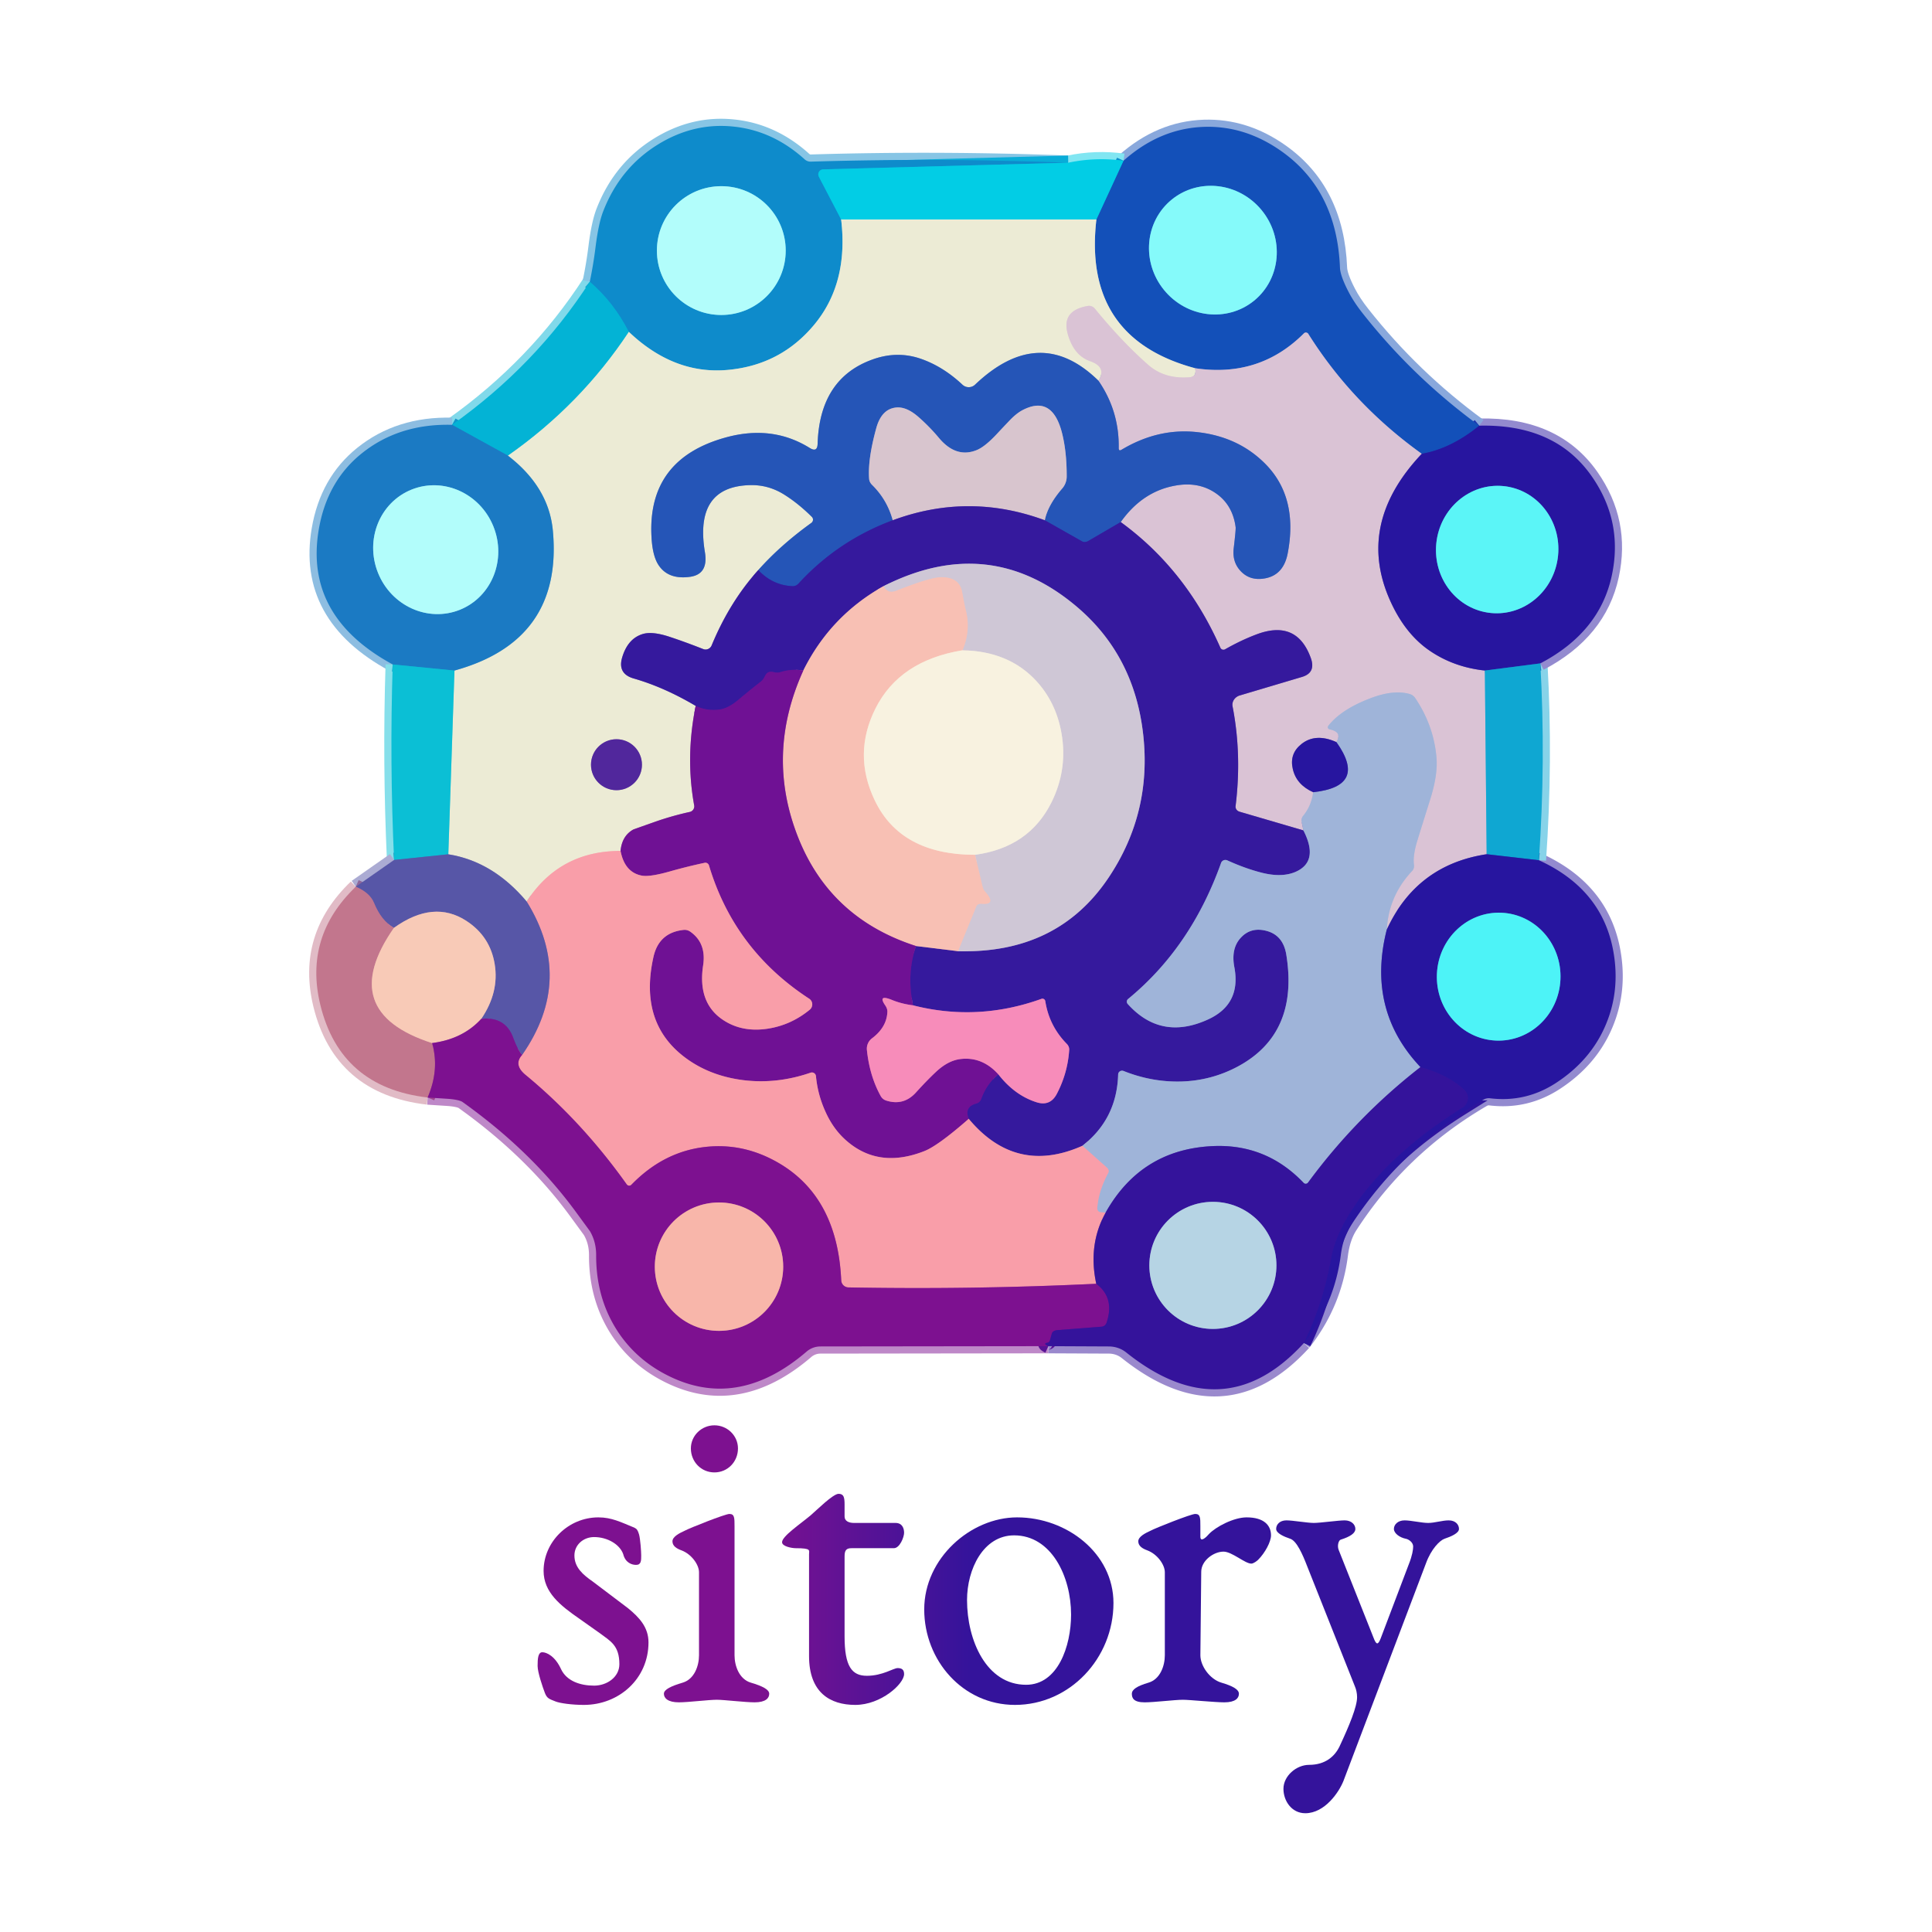 <?xml version="1.0" encoding="UTF-8" standalone="no"?>
<svg
   version="1.1"
   viewBox="0 0 270 270"
   id="svg3004"
   sodipodi:docname="sitory.svg"
   inkscape:version="1.2.2 (732a01da63, 2022-12-09, custom)"
   xmlns:inkscape="http://www.inkscape.org/namespaces/inkscape"
   xmlns:sodipodi="http://sodipodi.sourceforge.net/DTD/sodipodi-0.dtd"
   xmlns:xlink="http://www.w3.org/1999/xlink"
   xmlns="http://www.w3.org/2000/svg"
   xmlns:svg="http://www.w3.org/2000/svg">
  <defs
     id="defs3008">
    <linearGradient
       inkscape:collect="always"
       id="linearGradient5533">
      <stop
         style="stop-color:#7d1190;stop-opacity:1;"
         offset="0.25"
         id="stop5539" />
      <stop
         style="stop-color:#34139b;stop-opacity:1;"
         offset="0.5"
         id="stop5537" />
    </linearGradient>
    <linearGradient
       inkscape:collect="always"
       xlink:href="#linearGradient5533"
       id="linearGradient5535"
       x1="76.452"
       y1="244.308"
       x2="195.106"
       y2="244.308"
       gradientUnits="userSpaceOnUse"
       spreadMethod="pad"
       gradientTransform="translate(-0.263,19.512)" />
    <linearGradient
       inkscape:collect="always"
       xlink:href="#linearGradient5533"
       id="linearGradient366"
       gradientUnits="userSpaceOnUse"
       gradientTransform="translate(1.997,25.957)"
       x1="76.452"
       y1="244.308"
       x2="195.106"
       y2="244.308"
       spreadMethod="pad" />
    <linearGradient
       inkscape:collect="always"
       xlink:href="#linearGradient5533"
       id="linearGradient368"
       gradientUnits="userSpaceOnUse"
       gradientTransform="translate(1.997,25.957)"
       x1="76.452"
       y1="244.308"
       x2="195.106"
       y2="244.308"
       spreadMethod="pad" />
    <linearGradient
       inkscape:collect="always"
       xlink:href="#linearGradient5533"
       id="linearGradient370"
       gradientUnits="userSpaceOnUse"
       gradientTransform="translate(1.997,25.957)"
       x1="76.452"
       y1="244.308"
       x2="195.106"
       y2="244.308"
       spreadMethod="pad" />
    <linearGradient
       inkscape:collect="always"
       xlink:href="#linearGradient5533"
       id="linearGradient372"
       gradientUnits="userSpaceOnUse"
       gradientTransform="translate(1.997,25.957)"
       x1="76.452"
       y1="244.308"
       x2="195.106"
       y2="244.308"
       spreadMethod="pad" />
    <linearGradient
       inkscape:collect="always"
       xlink:href="#linearGradient5533"
       id="linearGradient374"
       gradientUnits="userSpaceOnUse"
       gradientTransform="translate(1.997,25.957)"
       x1="76.452"
       y1="244.308"
       x2="195.106"
       y2="244.308"
       spreadMethod="pad" />
    <linearGradient
       inkscape:collect="always"
       xlink:href="#linearGradient5533"
       id="linearGradient376"
       gradientUnits="userSpaceOnUse"
       gradientTransform="translate(1.997,25.957)"
       x1="76.452"
       y1="244.308"
       x2="195.106"
       y2="244.308"
       spreadMethod="pad" />
    <linearGradient
       inkscape:collect="always"
       xlink:href="#linearGradient5533"
       id="linearGradient707"
       gradientUnits="userSpaceOnUse"
       gradientTransform="translate(1.997,25.957)"
       x1="76.452"
       y1="244.308"
       x2="195.106"
       y2="244.308"
       spreadMethod="pad" />
    <linearGradient
       inkscape:collect="always"
       xlink:href="#linearGradient5533"
       id="linearGradient709"
       gradientUnits="userSpaceOnUse"
       gradientTransform="translate(1.997,25.957)"
       x1="76.452"
       y1="244.308"
       x2="195.106"
       y2="244.308"
       spreadMethod="pad" />
  </defs>
  <sodipodi:namedview
     id="namedview3006"
     pagecolor="#ffffff"
     bordercolor="#666666"
     borderopacity="1.0"
     inkscape:showpageshadow="2"
     inkscape:pageopacity="0.0"
     inkscape:pagecheckerboard="0"
     inkscape:deskcolor="#d1d1d1"
     showgrid="false"
     inkscape:zoom="2.4722548"
     inkscape:cx="119.52651"
     inkscape:cy="138.5375"
     inkscape:window-width="1904"
     inkscape:window-height="1040"
     inkscape:window-x="8"
     inkscape:window-y="32"
     inkscape:window-maximized="0"
     inkscape:current-layer="text3907" />
  <g
     id="g6631"
     transform="translate(0.263,-19.512)">
    <g
       aria-label="sitory"
       id="text3907"
       style="font-size:59.835px;line-height:1.25;font-family:'EB Garamond';-inkscape-font-specification:'EB Garamond, Normal';fill:url(#linearGradient5535);stroke-width:1.496">
      <g
         id="g705"
         style="fill:url(#linearGradient709)"
         transform="translate(-2.26,-6.444)">
        <g
           id="g4167"
           transform="translate(2.26,-2.625)"
           style="fill:url(#linearGradient707)">
          <path
             stroke="#81d9ea"
             vector-effect="non-scaling-stroke"
             d="M 82.16,67.96 Q 74.6,79.66 62.91,87.95"
             id="path2756"
             style="fill:none;stroke-width:2;stroke-linecap:butt" />
          <path
             stroke="#8dbde1"
             vector-effect="non-scaling-stroke"
             d="m 62.91,87.95 q -7.42,-0.19 -12.64,4.01 -4.83,3.89 -5.98,10.6 -2.08,12.14 10.33,18.88"
             id="path2758"
             style="fill:none;stroke-width:2;stroke-linecap:butt" />
          <path
             stroke="#85dfea"
             vector-effect="non-scaling-stroke"
             d="m 54.62,121.44 q -0.44,13.61 0.19,27.32"
             id="path2760"
             style="fill:none;stroke-width:2;stroke-linecap:butt" />
          <path
             stroke="#ababd3"
             vector-effect="non-scaling-stroke"
             d="m 54.81,148.76 -5.35,3.74"
             id="path2762"
             style="fill:none;stroke-width:2;stroke-linecap:butt" />
          <path
             stroke="#e1bbc6"
             vector-effect="non-scaling-stroke"
             d="m 49.46,152.5 q -7.27,6.97 -4.96,16.5 2.8,11.54 15,12.96"
             id="path2764"
             style="fill:none;stroke-width:2;stroke-linecap:butt" />
          <path
             stroke="#be88c8"
             vector-effect="non-scaling-stroke"
             d="m 59.5,181.96 2.78,0.18 a 3.12,0.65 0.3 0 1 2.1,0.45 q 9.62,6.86 15.83,15.35 1.97,2.69 1.98,2.71 0.87,1.5 0.86,3.35 -0.02,5.88 2.88,10.44 2.82,4.43 7.86,6.72 9.41,4.26 18.68,-3.7 a 2.95,2.96 24.8 0 1 1.92,-0.71 l 31.86,-0.04"
             id="path2766"
             style="fill:none;stroke-width:2;stroke-linecap:butt" />
          <path
             stroke="#9a89cd"
             vector-effect="non-scaling-stroke"
             d="m 146.25,216.71 8.44,0.04 a 3.79,4 65.5 0 1 2.44,0.84 q 13.65,10.91 24.82,-1.31"
             id="path2768"
             style="fill:none;stroke-width:2;stroke-linecap:butt" />
          <path
             stroke="#938acf"
             vector-effect="non-scaling-stroke"
             d="m 181.95,216.28 q 4.3,-5.48 5.17,-12.34 0.31,-2.38 1.31,-3.94 7.14,-11.06 18.63,-17.75 a 1.56,1.5 33 0 1 0.93,-0.18 q 4.98,0.6 9.19,-2.14 4.89,-3.18 6.98,-8.17 2.01,-4.78 1.05,-10.19 -1.54,-8.72 -10.41,-12.77"
             id="path2770"
             style="fill:none;stroke-width:2;stroke-linecap:butt" />
          <path
             stroke="#87d3e9"
             vector-effect="non-scaling-stroke"
             d="m 214.8,148.8 q 0.97,-13.86 0.2,-27.51"
             id="path2772"
             style="fill:none;stroke-width:2;stroke-linecap:butt" />
          <path
             stroke="#938acf"
             vector-effect="non-scaling-stroke"
             d="m 215,121.29 q 8.27,-4.33 9.98,-12.23 1.64,-7.58 -2.82,-13.95 -5.1,-7.29 -15.69,-7.04"
             id="path2774"
             style="fill:none;stroke-width:2;stroke-linecap:butt" />
          <path
             stroke="#89a8dc"
             vector-effect="non-scaling-stroke"
             d="m 206.47,88.07 q -9.28,-6.78 -16.32,-15.73 -1.2,-1.52 -1.95,-2.97 -1.16,-2.24 -1.2,-3.37 -0.43,-10.78 -8.13,-16.25 -5.11,-3.63 -10.88,-3.44 -6.16,0.21 -11.24,4.73"
             id="path2776"
             style="fill:none;stroke-width:2;stroke-linecap:butt" />
          <path
             stroke="#81e6f2"
             vector-effect="non-scaling-stroke"
             d="m 156.75,51.04 q -3.88,-0.53 -7.73,0.28"
             id="path2778"
             style="fill:none;stroke-width:2;stroke-linecap:butt" />
          <path
             stroke="#87c5e5"
             vector-effect="non-scaling-stroke"
             d="m 149.02,51.32 q -18,-0.69 -35.96,-0.15 a 1.23,1.21 64.4 0 1 -0.86,-0.31 q -4.45,-4.03 -9.98,-4.59 -5.51,-0.57 -10.48,2.47 -5.33,3.26 -7.7,9.36 -0.65,1.67 -1.06,4.9 -0.31,2.51 -0.82,4.96"
             id="path2780"
             style="fill:none;stroke-width:2;stroke-linecap:butt" />
          <path
             stroke="#08acd8"
             vector-effect="non-scaling-stroke"
             d="m 149.02,51.32 -34.25,0.93 a 0.71,0.7 75.1 0 0 -0.59,1.04 l 3.11,5.96"
             id="path2782"
             style="fill:none;stroke-width:2;stroke-linecap:butt" />
          <path
             stroke="#7dbbd0"
             vector-effect="non-scaling-stroke"
             d="m 117.29,59.25 q 1.06,8.94 -3.8,14.75 -4.66,5.58 -11.97,6.27 -7.56,0.72 -13.91,-5.32"
             id="path2784"
             style="fill:none;stroke-width:2;stroke-linecap:butt" />
          <path
             stroke="#099fd0"
             vector-effect="non-scaling-stroke"
             d="M 87.61,74.95 Q 85.48,70.8 82.16,67.96"
             id="path2786"
             style="fill:none;stroke-width:2;stroke-linecap:butt" />
          <path
             stroke="#77dcdd"
             vector-effect="non-scaling-stroke"
             d="M 152.96,59.25 H 117.29"
             id="path2788"
             style="fill:none;stroke-width:2;stroke-linecap:butt" />
          <path
             stroke="#0f97cc"
             vector-effect="non-scaling-stroke"
             d="m 70.71,92.25 -7.8,-4.3"
             id="path2790"
             style="fill:none;stroke-width:2;stroke-linecap:butt" />
          <path
             stroke="#e3d7d5"
             vector-effect="non-scaling-stroke"
             d="m 166.75,80.04 q 0.12,0.43 0,0.79 a 0.93,0.64 2.9 0 1 -0.76,0.47 q -3.5,0.29 -5.8,-1.74 -3.66,-3.22 -7.45,-7.85 a 1.04,1.03 65 0 0 -0.99,-0.37 q -3.68,0.64 -2.81,3.85 0.82,3.04 3.13,3.86 2.39,0.84 1.18,2.74"
             id="path2792"
             style="fill:none;stroke-width:2;stroke-linecap:butt" />
          <path
             stroke="#89a0c6"
             vector-effect="non-scaling-stroke"
             d="M 153.25,81.79 Q 145.04,73.74 136,82.34 a 1.28,1.28 0 0 1 -1.75,0.01 q -2.76,-2.59 -5.92,-3.66 -3.25,-1.09 -6.63,0.12 -7.41,2.64 -7.7,11.8 -0.04,1.23 -1.09,0.58 -5.19,-3.23 -11.61,-1.51 -11.15,3 -10.51,14.01 0.15,2.69 1.04,3.95 1.37,1.97 4.36,1.55 2.57,-0.37 2.06,-3.44 -1.51,-9.14 6.25,-9.37 2.54,-0.08 4.73,1.26 2,1.23 3.96,3.17 a 0.55,0.56 49.3 0 1 -0.07,0.85 q -4.33,3.12 -7.41,6.59"
             id="path2794"
             style="fill:none;stroke-width:2;stroke-linecap:butt" />
          <path
             stroke="#9182b9"
             vector-effect="non-scaling-stroke"
             d="m 105.71,108.25 q -4,4.43 -6.52,10.53 a 0.91,0.92 21.7 0 1 -1.18,0.51 q -2.43,-0.96 -4.63,-1.69 -2.47,-0.83 -3.83,-0.41 -2.08,0.64 -2.86,3.26 -0.68,2.29 1.61,2.95 4.25,1.22 8.66,3.83"
             id="path2796"
             style="fill:none;stroke-width:2;stroke-linecap:butt" />
          <path
             stroke="#ae7eb5"
             vector-effect="non-scaling-stroke"
             d="m 96.96,127.23 q -1.44,7.12 -0.21,13.9 a 0.8,0.8 0 0 1 -0.61,0.92 q -2.51,0.55 -4.89,1.39 -2.95,1.04 -3.01,1.07 -1.58,0.88 -1.78,2.99"
             id="path2798"
             style="fill:none;stroke-width:2;stroke-linecap:butt" />
          <path
             stroke="#f3c5bf"
             vector-effect="non-scaling-stroke"
             d="m 86.46,147.5 q -8.52,-0.01 -13.12,7.07"
             id="path2800"
             style="fill:none;stroke-width:2;stroke-linecap:butt" />
          <path
             stroke="#a2a1be"
             vector-effect="non-scaling-stroke"
             d="m 73.34,154.57 q -4.71,-5.61 -10.95,-6.6"
             id="path2802"
             style="fill:none;stroke-width:2;stroke-linecap:butt" />
          <path
             stroke="#7cd5d5"
             vector-effect="non-scaling-stroke"
             d="m 62.39,147.97 0.86,-25.68"
             id="path2804"
             style="fill:none;stroke-width:2;stroke-linecap:butt" />
          <path
             stroke="#84b3cc"
             vector-effect="non-scaling-stroke"
             d="M 63.25,122.29 Q 78.42,118.11 77,102.75 76.44,96.66 70.71,92.25"
             id="path2806"
             style="fill:none;stroke-width:2;stroke-linecap:butt" />
          <path
             stroke="#78cfd5"
             vector-effect="non-scaling-stroke"
             d="m 70.71,92.25 q 10.16,-7.11 16.9,-17.3"
             id="path2808"
             style="fill:none;stroke-width:2;stroke-linecap:butt" />
          <path
             stroke="#1d33ac"
             vector-effect="non-scaling-stroke"
             d="m 206.47,88.07 q -3.94,3.21 -8.04,3.93"
             id="path2810"
             style="fill:none;stroke-width:2;stroke-linecap:butt" />
          <path
             stroke="#778ac7"
             vector-effect="non-scaling-stroke"
             d="m 198.43,92 q -9.68,-6.94 -15.85,-16.75 a 0.4,0.39 51.6 0 0 -0.62,-0.08 q -6.21,6.22 -15.21,4.87"
             id="path2812"
             style="fill:none;stroke-width:2;stroke-linecap:butt" />
          <path
             stroke="#809ec7"
             vector-effect="non-scaling-stroke"
             d="M 166.75,80.04 Q 151.04,75.81 152.96,59.25"
             id="path2814"
             style="fill:none;stroke-width:2;stroke-linecap:butt" />
          <path
             stroke="#0b8fcf"
             vector-effect="non-scaling-stroke"
             d="m 152.96,59.25 3.79,-8.21"
             id="path2816"
             style="fill:none;stroke-width:2;stroke-linecap:butt" />
          <path
             stroke="#139dcc"
             vector-effect="non-scaling-stroke"
             d="m 63.25,122.29 -8.63,-0.85"
             id="path2818"
             style="fill:none;stroke-width:2;stroke-linecap:butt" />
          <path
             stroke="#6a349c"
             vector-effect="non-scaling-stroke"
             d="m 72.71,176 q -0.58,-0.58 -1.27,-2.44 -1.1,-2.93 -4.44,-2.6"
             id="path2820"
             style="fill:none;stroke-width:2;stroke-linecap:butt" />
          <path
             stroke="#a890af"
             vector-effect="non-scaling-stroke"
             d="m 67,170.96 q 2.52,-3.72 1.87,-7.64 -0.63,-3.86 -3.92,-6.02 -4.61,-3.03 -10.16,0.95"
             id="path2822"
             style="fill:none;stroke-width:2;stroke-linecap:butt" />
          <path
             stroke="#8d669a"
             vector-effect="non-scaling-stroke"
             d="m 54.79,158.25 q -1.76,-0.97 -2.79,-3.5 -0.58,-1.41 -2.54,-2.25"
             id="path2824"
             style="fill:none;stroke-width:2;stroke-linecap:butt" />
          <path
             stroke="#6a67bb"
             vector-effect="non-scaling-stroke"
             d="m 181.89,144.63 q 2.21,4.32 -1.06,5.78 -1.91,0.84 -4.7,0.15 -2.32,-0.58 -4.87,-1.74 a 0.65,0.64 21.7 0 0 -0.88,0.37 q -4.21,11.79 -12.99,19 a 0.48,0.48 0 0 0 -0.06,0.69 q 4.67,5.2 11.28,2.15 4.6,-2.13 3.63,-7.28 -0.5,-2.64 0.93,-4.15 1.39,-1.48 3.51,-0.94 2.38,0.6 2.82,3.34 1.78,11.05 -6.8,15.64 -3.64,1.94 -7.79,2.08 -4.15,0.13 -8.16,-1.47 a 0.55,0.54 11.6 0 0 -0.75,0.49 q -0.18,6.22 -5,9.97"
             id="path2826"
             style="fill:none;stroke-width:2;stroke-linecap:butt" />
          <path
             stroke="#975ca3"
             vector-effect="non-scaling-stroke"
             d="m 151,188.71 q -9.29,4.13 -15.88,-3.77"
             id="path2828"
             style="fill:none;stroke-width:2;stroke-linecap:butt" />
          <path
             stroke="#521599"
             vector-effect="non-scaling-stroke"
             d="m 135.12,184.94 q -0.67,-1.68 1.08,-2.15 a 0.97,0.95 2.3 0 0 0.65,-0.59 q 0.74,-2.09 2.4,-3.49"
             id="path2830"
             style="fill:none;stroke-width:2;stroke-linecap:butt" />
          <path
             stroke="#9653ac"
             vector-effect="non-scaling-stroke"
             d="m 139.25,178.71 q 2.28,2.94 5.34,3.91 1.91,0.61 2.84,-1.17 1.52,-2.9 1.73,-6.15 a 1.17,1.02 27 0 0 -0.34,-0.84 q -2.46,-2.51 -3,-5.96 a 0.41,0.4 75.8 0 0 -0.53,-0.33 q -8.92,3.21 -17.95,0.91"
             id="path2832"
             style="fill:none;stroke-width:2;stroke-linecap:butt" />
          <path
             stroke="#521599"
             vector-effect="non-scaling-stroke"
             d="m 127.34,169.08 q -0.93,-4.3 0.41,-8.29"
             id="path2834"
             style="fill:none;stroke-width:2;stroke-linecap:butt" />
          <path
             stroke="#976da9"
             vector-effect="non-scaling-stroke"
             d="m 127.75,160.79 5.87,0.72"
             id="path2836"
             style="fill:none;stroke-width:2;stroke-linecap:butt" />
          <path
             stroke="#8270ba"
             vector-effect="non-scaling-stroke"
             d="m 133.62,161.51 q 13.92,0.39 21.07,-10.32 6.03,-9.04 4.81,-19.94 -1.21,-10.91 -9.06,-17.69 -12.31,-10.61 -27.23,-3.06"
             id="path2838"
             style="fill:none;stroke-width:2;stroke-linecap:butt" />
          <path
             stroke="#976da9"
             vector-effect="non-scaling-stroke"
             d="m 123.21,110.5 q -7.42,4.16 -11.21,11.79"
             id="path2840"
             style="fill:none;stroke-width:2;stroke-linecap:butt" />
          <path
             stroke="#521599"
             vector-effect="non-scaling-stroke"
             d="m 112,122.29 q -1.67,-0.27 -3.22,0.23 a 1.83,1.22 34.2 0 1 -0.93,-0.01 q -0.84,-0.22 -1.19,0.52 -0.27,0.56 -0.55,0.77 -1.63,1.27 -3.22,2.61 -1.45,1.22 -2.74,1.35 -1.71,0.18 -3.19,-0.53"
             id="path2842"
             style="fill:none;stroke-width:2;stroke-linecap:butt" />
          <path
             stroke="#b34fa7"
             vector-effect="non-scaling-stroke"
             d="m 127.34,169.08 q -1.62,-0.21 -2.91,-0.74 -2.09,-0.86 -0.97,0.76 a 1.66,1.09 38.6 0 1 0.29,0.89 q -0.09,2.15 -2.15,3.7 a 1.81,1.81 0 0 0 -0.71,1.64 q 0.38,3.63 1.93,6.43 a 1.35,1.28 83.7 0 0 0.72,0.61 q 2.47,0.81 4.21,-1.12 1.53,-1.69 2.8,-2.88 1.71,-1.6 3.46,-1.79 2.99,-0.34 5.24,2.13"
             id="path2844"
             style="fill:none;stroke-width:2;stroke-linecap:butt" />
          <path
             stroke="#b4589f"
             vector-effect="non-scaling-stroke"
             d="m 135.12,184.94 q -4.27,3.74 -6.18,4.5 -6.35,2.51 -10.87,-1.41 -1.86,-1.6 -2.97,-4.08 -1.09,-2.39 -1.33,-4.97 a 0.57,0.57 0 0 0 -0.75,-0.49 q -4.73,1.63 -9.44,1.04 -4.97,-0.64 -8.49,-3.46 -6.03,-4.83 -4.03,-13.76 0.76,-3.39 4.19,-3.77 a 1.31,1.38 59.9 0 1 0.92,0.22 q 2.31,1.59 1.83,4.74 -0.81,5.33 2.91,7.7 2.59,1.66 6.06,1.15 3.29,-0.49 5.93,-2.66 a 0.95,0.96 41.9 0 0 -0.08,-1.54 q -10.47,-6.83 -14,-18.62 a 0.53,0.52 75.7 0 0 -0.61,-0.37 q -2.44,0.52 -4.84,1.2 -2.82,0.8 -3.94,0.59 -2.39,-0.45 -2.97,-3.45"
             id="path2846"
             style="fill:none;stroke-width:2;stroke-linecap:butt" />
          <path
             stroke="#9759a2"
             vector-effect="non-scaling-stroke"
             d="m 154.25,198.04 q -2.48,4.48 -1.31,9.95"
             id="path2848"
             style="fill:none;stroke-width:2;stroke-linecap:butt" />
          <path
             stroke="#bb589d"
             vector-effect="non-scaling-stroke"
             d="m 152.94,207.99 q -17.3,0.83 -34.63,0.51 a 1.03,1.03 0 0 1 -1.01,-0.99 q -0.52,-11.48 -8.56,-16.29 -5,-2.99 -10.53,-2.34 -5.78,0.68 -10.23,5.27 A 0.43,0.43 0 0 1 87.32,194.1 Q 81.04,185.28 73.19,178.81 71.45,177.38 72.71,176"
             id="path2850"
             style="fill:none;stroke-width:2;stroke-linecap:butt" />
          <path
             stroke="#a87aa8"
             vector-effect="non-scaling-stroke"
             d="m 72.71,176 q 7.36,-10.57 0.63,-21.43"
             id="path2852"
             style="fill:none;stroke-width:2;stroke-linecap:butt" />
          <path
             stroke="#816cba"
             vector-effect="non-scaling-stroke"
             d="m 198.43,92 q -9.67,10.23 -3.93,21.54 1.99,3.91 5.07,6 3.37,2.29 7.68,2.75"
             id="path2854"
             style="fill:none;stroke-width:2;stroke-linecap:butt" />
          <path
             stroke="#75b5d4"
             vector-effect="non-scaling-stroke"
             d="m 207.25,122.29 0.25,25.67"
             id="path2856"
             style="fill:none;stroke-width:2;stroke-linecap:butt" />
          <path
             stroke="#816cba"
             vector-effect="non-scaling-stroke"
             d="m 207.5,147.96 q -9.77,1.48 -13.95,10.5"
             id="path2858"
             style="fill:none;stroke-width:2;stroke-linecap:butt" />
          <path
             stroke="#bdbcd7"
             vector-effect="non-scaling-stroke"
             d="m 193.55,158.46 q 0.25,-4.67 3.54,-8.17 a 1.06,0.92 65.7 0 0 0.25,-0.84 q -0.17,-1.31 0.47,-3.39 0.88,-2.85 1.78,-5.7 1.1,-3.48 0.9,-5.86 -0.37,-4.49 -2.96,-8.34 a 1.47,1.31 79.2 0 0 -0.76,-0.58 q -2.27,-0.67 -5.58,0.61 -4.05,1.55 -5.83,3.84 a 0.31,0.3 24.4 0 0 0.19,0.48 q 1.83,0.37 0.95,1.78"
             id="path2860"
             style="fill:none;stroke-width:2;stroke-linecap:butt" />
          <path
             stroke="#816cba"
             vector-effect="non-scaling-stroke"
             d="m 186.5,132.29 q -2.91,-1.3 -4.88,0.27 -1.71,1.35 -1.21,3.49 0.49,2.18 2.84,3.24"
             id="path2862"
             style="fill:none;stroke-width:2;stroke-linecap:butt" />
          <path
             stroke="#bdbcd7"
             vector-effect="non-scaling-stroke"
             d="m 183.25,139.29 q -0.23,1.9 -1.42,3.34 a 1.06,0.91 61.3 0 0 -0.18,0.85 l 0.24,1.15"
             id="path2864"
             style="fill:none;stroke-width:2;stroke-linecap:butt" />
          <path
             stroke="#886eb9"
             vector-effect="non-scaling-stroke"
             d="m 181.89,144.63 -8.92,-2.61 a 0.77,0.7 12 0 1 -0.56,-0.78 q 0.89,-7.19 -0.42,-13.94 a 1.3,1.42 75.8 0 1 1.01,-1.53 l 8.7,-2.59 q 1.98,-0.59 1.21,-2.68 -1.96,-5.36 -7.55,-3.27 -2.16,0.81 -4.41,2.09 a 0.46,0.47 62.9 0 1 -0.66,-0.21 q -4.84,-10.95 -13.93,-17.57"
             id="path2866"
             style="fill:none;stroke-width:2;stroke-linecap:butt" />
          <path
             stroke="#808cc6"
             vector-effect="non-scaling-stroke"
             d="m 156.36,101.54 q 3.04,-4.29 7.65,-5.1 3,-0.54 5.28,0.84 2.69,1.63 3.13,4.98 0.04,0.35 -0.27,2.95 -0.21,1.79 0.82,3.01 1.36,1.61 3.6,1.18 2.54,-0.49 3.12,-3.46 1.53,-7.93 -3.22,-12.63 -3.72,-3.69 -9.35,-4.33 -5.49,-0.63 -10.64,2.45 -0.41,0.25 -0.4,-0.25 0.08,-5.16 -2.83,-9.39"
             id="path2868"
             style="fill:none;stroke-width:2;stroke-linecap:butt" />
          <path
             stroke="#2d37aa"
             vector-effect="non-scaling-stroke"
             d="m 156.36,101.54 -4.49,2.62 a 0.71,1.02 49.3 0 1 -0.89,0.09 l -5.23,-2.96"
             id="path2870"
             style="fill:none;stroke-width:2;stroke-linecap:butt" />
          <path
             stroke="#7f8dc3"
             vector-effect="non-scaling-stroke"
             d="m 145.75,101.29 q 0.42,-2.12 2.44,-4.45 a 2.52,2.57 65 0 0 0.62,-1.66 q 0.01,-3.47 -0.66,-6.11 -1.38,-5.36 -5.55,-3.15 -0.88,0.47 -1.88,1.54 -0.84,0.88 -1.67,1.77 -1.66,1.78 -2.81,2.25 -2.88,1.17 -5.28,-1.69 -1.32,-1.58 -2.85,-2.92 -1.67,-1.47 -3.11,-1.34 -2.07,0.19 -2.81,2.91 -1.2,4.37 -0.99,7.07 a 1.43,1.12 25.5 0 0 0.42,0.84 q 2.11,2.08 2.88,4.94"
             id="path2872"
             style="fill:none;stroke-width:2;stroke-linecap:butt" />
          <path
             stroke="#2d37aa"
             vector-effect="non-scaling-stroke"
             d="m 124.5,101.29 q -7.67,2.85 -13.17,8.85 a 1.02,1.12 24.3 0 1 -0.83,0.36 q -2.79,-0.12 -4.79,-2.25"
             id="path2874"
             style="fill:none;stroke-width:2;stroke-linecap:butt" />
          <path
             stroke="#318bbe"
             vector-effect="non-scaling-stroke"
             d="m 62.39,147.97 -7.58,0.79"
             id="path2876"
             style="fill:none;stroke-width:2;stroke-linecap:butt" />
          <path
             stroke="#1b5eb9"
             vector-effect="non-scaling-stroke"
             d="m 215,121.29 -7.75,1"
             id="path2878"
             style="fill:none;stroke-width:2;stroke-linecap:butt" />
          <path
             stroke="#dda0a2"
             vector-effect="non-scaling-stroke"
             d="m 54.79,158.25 q -8.19,11.74 5.33,16.1"
             id="path2880"
             style="fill:none;stroke-width:2;stroke-linecap:butt" />
          <path
             stroke="#a0448f"
             vector-effect="non-scaling-stroke"
             d="m 60.12,174.35 q 1.07,3.68 -0.62,7.61"
             id="path2882"
             style="fill:none;stroke-width:2;stroke-linecap:butt" />
          <path
             stroke="#591296"
             vector-effect="non-scaling-stroke"
             d="m 152.94,207.99 q 2.63,1.98 1.43,5.47 a 0.8,0.79 7.3 0 1 -0.69,0.53 l -6.18,0.48 a 0.91,0.59 1.8 0 0 -0.76,0.46 l -0.28,0.98 a 0.35,0.46 6.4 0 1 -0.3,0.31 q -0.74,0.11 0.09,0.49"
             id="path2884"
             style="fill:none;stroke-width:2;stroke-linecap:butt" />
          <path
             stroke="#bb6ea4"
             vector-effect="non-scaling-stroke"
             d="m 67,170.96 q -2.58,2.84 -6.88,3.39"
             id="path2886"
             style="fill:none;stroke-width:2;stroke-linecap:butt" />
          <path
             stroke="#f8d9ca"
             vector-effect="non-scaling-stroke"
             d="m 134.25,119.46 q -8.79,1.44 -12.15,8.11 -3.22,6.4 -0.1,12.89 3.63,7.57 14,7.58"
             id="path2888"
             style="fill:none;stroke-width:2;stroke-linecap:butt" />
          <path
             stroke="#b469a4"
             vector-effect="non-scaling-stroke"
             d="m 127.75,160.79 q -11.94,-3.84 -16.44,-15.1 -4.64,-11.64 0.69,-23.4"
             id="path2890"
             style="fill:none;stroke-width:2;stroke-linecap:butt" />
          <path
             stroke="#e4c4c5"
             vector-effect="non-scaling-stroke"
             d="m 133.62,161.51 2.56,-6.27 a 0.77,0.59 11.9 0 1 0.75,-0.36 q 2.18,0.19 0.41,-1.77 -0.2,-0.22 -0.35,-0.86 L 136,148.04"
             id="path2892"
             style="fill:none;stroke-width:2;stroke-linecap:butt" />
          <path
             stroke="#e4dddb"
             vector-effect="non-scaling-stroke"
             d="m 136,148.04 q 7.55,-1.02 10.69,-7.35 2.13,-4.31 1.49,-8.99 -0.63,-4.67 -3.58,-7.91 -3.85,-4.21 -10.35,-4.33"
             id="path2894"
             style="fill:none;stroke-width:2;stroke-linecap:butt" />
          <path
             stroke="#e4c4c5"
             vector-effect="non-scaling-stroke"
             d="m 134.25,119.46 q 1.22,-2.91 0.4,-5.82 -0.06,-0.22 -0.46,-2.34 -0.39,-2.08 -2.94,-2.05 -1.52,0.02 -6.2,1.87 -0.62,0.25 -1.01,0.13 -0.54,-0.17 -0.83,-0.75"
             id="path2896"
             style="fill:none;stroke-width:2;stroke-linecap:butt" />
          <path
             stroke="#6365bc"
             vector-effect="non-scaling-stroke"
             d="m 193.55,158.46 q -2.87,11.25 4.7,19.25"
             id="path2898"
             style="fill:none;stroke-width:2;stroke-linecap:butt" />
          <path
             stroke="#6a64ba"
             vector-effect="non-scaling-stroke"
             d="m 198.25,177.71 q -8.98,6.99 -15.71,16.14 a 0.4,0.41 41.6 0 1 -0.62,0.04 q -5.21,-5.47 -12.67,-5.14 -10.03,0.45 -15,9.29"
             id="path2900"
             style="fill:none;stroke-width:2;stroke-linecap:butt" />
          <path
             stroke="#cca9c1"
             vector-effect="non-scaling-stroke"
             d="M 154.25,198.04 153.56,198 a 0.52,0.52 0 0 1 -0.48,-0.55 q 0.15,-2.38 1.54,-4.97 a 0.66,0.53 36.6 0 0 -0.19,-0.72 L 151,188.71"
             id="path2902"
             style="fill:none;stroke-width:2;stroke-linecap:butt" />
          <path
             stroke="#6365bc"
             vector-effect="non-scaling-stroke"
             d="m 183.25,139.29 q 7.66,-0.81 3.25,-7"
             id="path2904"
             style="fill:none;stroke-width:2;stroke-linecap:butt" />
          <path
             stroke="#876fb6"
             vector-effect="non-scaling-stroke"
             d="m 145.75,101.29 q -10.64,-3.93 -21.25,0"
             id="path2906"
             style="fill:none;stroke-width:2;stroke-linecap:butt" />
          <path
             stroke="#2e149d"
             vector-effect="non-scaling-stroke"
             d="m 181.95,216.28 q 2.71,-5.66 3.79,-11.78 0.61,-3.45 3.32,-7.44 5.08,-7.46 15.08,-13.7 a 1.55,1.56 51.2 0 0 0.27,-2.43 q -2.14,-2.08 -6.16,-3.22"
             id="path2908"
             style="fill:none;stroke-width:2;stroke-linecap:butt" />
          <path
             stroke="#1b5eb9"
             vector-effect="non-scaling-stroke"
             d="m 214.8,148.8 -7.3,-0.84"
             id="path2910"
             style="fill:none;stroke-width:2;stroke-linecap:butt" />
          <path
             stroke="#60c4e3"
             vector-effect="non-scaling-stroke"
             d="m 109.54,63.6 a 9,9 0 0 0 -9,-9 9,9 0 0 0 -9,9 9,9 0 0 0 9,9 9,9 0 0 0 9,-9"
             id="path2912"
             style="fill:none;stroke-width:2;stroke-linecap:butt" />
          <path
             stroke="#4ca5da"
             vector-effect="non-scaling-stroke"
             d="m 174.998,70.6 a 9.11,8.81 50.8 0 0 1.069,-12.628 9.11,8.81 50.8 0 0 -12.585,-1.492 9.11,8.81 50.8 0 0 -1.069,12.628 9.11,8.81 50.8 0 0 12.585,1.492"
             id="path2914"
             style="fill:none;stroke-width:2;stroke-linecap:butt" />
          <path
             stroke="#9f89b9"
             vector-effect="non-scaling-stroke"
             d="m 89.45,135.45 a 3.56,3.56 0 0 0 -3.56,-3.56 3.56,3.56 0 0 0 -3.56,3.56 3.56,3.56 0 0 0 3.56,3.56 3.56,3.56 0 0 0 3.56,-3.56"
             id="path2916"
             style="fill:none;stroke-width:2;stroke-linecap:butt" />
          <path
             stroke="#67bcdf"
             vector-effect="non-scaling-stroke"
             d="m 64.005,113.797 a 9.05,8.69 68.1 0 0 4.687,-11.638 9.05,8.69 68.1 0 0 -11.438,-5.156 9.05,8.69 68.1 0 0 -4.687,11.638 9.05,8.69 68.1 0 0 11.438,5.156"
             id="path2918"
             style="fill:none;stroke-width:2;stroke-linecap:butt" />
          <path
             stroke="#4185cb"
             vector-effect="non-scaling-stroke"
             d="m 208.085,114.246 a 8.55,8.91 5.7 0 0 9.393,-8.017 8.55,8.91 5.7 0 0 -7.623,-9.715 8.55,8.91 5.7 0 0 -9.393,8.017 8.55,8.91 5.7 0 0 7.623,9.715"
             id="path2920"
             style="fill:none;stroke-width:2;stroke-linecap:butt" />
          <path
             stroke="#3a84cb"
             vector-effect="non-scaling-stroke"
             d="m 208.79,174.001 a 8.64,8.94 2.5 0 0 9.022,-8.555 8.64,8.94 2.5 0 0 -8.242,-9.308 8.64,8.94 2.5 0 0 -9.022,8.555 8.64,8.94 2.5 0 0 8.242,9.308"
             id="path2922"
             style="fill:none;stroke-width:2;stroke-linecap:butt" />
          <path
             stroke="#bb649d"
             vector-effect="non-scaling-stroke"
             d="m 109.19,205.6 a 8.97,8.97 0 0 0 -8.97,-8.97 8.97,8.97 0 0 0 -8.97,8.97 8.97,8.97 0 0 0 8.97,8.97 8.97,8.97 0 0 0 8.97,-8.97"
             id="path2924"
             style="fill:none;stroke-width:2;stroke-linecap:butt" />
          <path
             stroke="#7574c0"
             vector-effect="non-scaling-stroke"
             d="m 178.12,205.42 a 8.88,8.88 0 0 0 -8.88,-8.88 8.88,8.88 0 0 0 -8.88,8.88 8.88,8.88 0 0 0 8.88,8.88 8.88,8.88 0 0 0 8.88,-8.88"
             id="path2926"
             style="fill:none;stroke-width:2;stroke-linecap:butt" />
          <path
             fill="#0e8bcb"
             d="m 149.02,51.32 -34.25,0.93 a 0.71,0.7 75.1 0 0 -0.59,1.04 l 3.11,5.96 q 1.06,8.94 -3.8,14.75 -4.66,5.58 -11.97,6.27 -7.56,0.72 -13.91,-5.32 -2.13,-4.15 -5.45,-6.99 0.51,-2.45 0.82,-4.96 0.41,-3.23 1.06,-4.9 2.37,-6.1 7.7,-9.36 4.97,-3.04 10.48,-2.47 5.53,0.56 9.98,4.59 a 1.23,1.21 64.4 0 0 0.86,0.31 q 17.96,-0.54 35.96,0.15 z M 109.54,63.6 a 9,9 0 0 0 -9,-9 9,9 0 0 0 -9,9 9,9 0 0 0 9,9 9,9 0 0 0 9,-9 z"
             id="path2932" />
          <path
             fill="#1350b9"
             d="m 206.47,88.07 q -3.94,3.21 -8.04,3.93 -9.68,-6.94 -15.85,-16.75 a 0.4,0.39 51.6 0 0 -0.62,-0.08 q -6.21,6.22 -15.21,4.87 -15.71,-4.23 -13.79,-20.79 l 3.79,-8.21 q 5.08,-4.52 11.24,-4.73 5.77,-0.19 10.88,3.44 7.7,5.47 8.13,16.25 0.04,1.13 1.2,3.37 0.75,1.45 1.95,2.97 7.04,8.95 16.32,15.73 z M 174.998,70.6 a 9.11,8.81 50.8 0 0 1.069,-12.628 9.11,8.81 50.8 0 0 -12.585,-1.492 9.11,8.81 50.8 0 0 -1.069,12.628 9.11,8.81 50.8 0 0 12.585,1.492 z"
             id="path2934" />
          <path
             fill="#02cde5"
             d="m 156.75,51.04 -3.79,8.21 h -35.67 l -3.11,-5.96 a 0.71,0.7 75.1 0 1 0.59,-1.04 l 34.25,-0.93 q 3.85,-0.81 7.73,-0.28 z"
             id="path2936" />
          <circle
             fill="#b2fdfb"
             cx="100.54"
             cy="63.6"
             r="9"
             id="circle2938" />
          <ellipse
             fill="#85fafa"
             cx="0"
             cy="0"
             transform="rotate(50.8,17.713,209.979)"
             rx="9.11"
             ry="8.81"
             id="ellipse2940" />
          <path
             fill="#ecebd5"
             d="m 152.96,59.25 q -1.92,16.56 13.79,20.79 0.12,0.43 0,0.79 a 0.93,0.64 2.9 0 1 -0.76,0.47 q -3.5,0.29 -5.8,-1.74 -3.66,-3.22 -7.45,-7.85 a 1.04,1.03 65 0 0 -0.99,-0.37 q -3.68,0.64 -2.81,3.85 0.82,3.04 3.13,3.86 2.39,0.84 1.18,2.74 -8.21,-8.05 -17.25,0.55 a 1.28,1.28 44.7 0 1 -1.75,0.01 q -2.76,-2.59 -5.92,-3.66 -3.25,-1.09 -6.63,0.12 -7.41,2.64 -7.7,11.8 -0.04,1.23 -1.09,0.58 -5.19,-3.23 -11.61,-1.51 -11.15,3 -10.51,14.01 0.15,2.69 1.04,3.95 1.37,1.97 4.36,1.55 2.57,-0.37 2.06,-3.44 -1.51,-9.14 6.25,-9.37 2.54,-0.08 4.73,1.26 2,1.23 3.96,3.17 a 0.56,0.55 -40.7 0 1 -0.07,0.85 q -4.33,3.12 -7.41,6.59 -4,4.43 -6.52,10.53 a 0.92,0.91 -68.3 0 1 -1.18,0.51 q -2.43,-0.96 -4.63,-1.69 -2.47,-0.83 -3.83,-0.41 -2.08,0.64 -2.86,3.26 -0.68,2.29 1.61,2.95 4.25,1.22 8.66,3.83 -1.44,7.12 -0.21,13.9 a 0.8,0.8 78.6 0 1 -0.61,0.92 q -2.51,0.55 -4.89,1.39 -2.95,1.04 -3.01,1.07 -1.58,0.88 -1.78,2.99 -8.52,-0.01 -13.12,7.07 -4.71,-5.61 -10.95,-6.6 l 0.86,-25.68 q 15.17,-4.18 13.75,-19.54 -0.56,-6.09 -6.29,-10.5 10.16,-7.11 16.9,-17.3 6.35,6.04 13.91,5.32 7.31,-0.69 11.97,-6.27 4.86,-5.81 3.8,-14.75 z m -63.51,76.2 a 3.56,3.56 0 0 0 -3.56,-3.56 3.56,3.56 0 0 0 -3.56,3.56 3.56,3.56 0 0 0 3.56,3.56 3.56,3.56 0 0 0 3.56,-3.56 z"
             id="path2942" />
          <path
             fill="#03b3d5"
             d="m 82.16,67.96 q 3.32,2.84 5.45,6.99 -6.74,10.19 -16.9,17.3 l -7.8,-4.3 Q 74.6,79.66 82.16,67.96 Z"
             id="path2944" />
          <path
             fill="#dac3d5"
             d="m 166.75,80.04 q 9,1.35 15.21,-4.87 a 0.4,0.39 51.6 0 1 0.62,0.08 q 6.17,9.81 15.85,16.75 -9.67,10.23 -3.93,21.54 1.99,3.91 5.07,6 3.37,2.29 7.68,2.75 l 0.25,25.67 q -9.77,1.48 -13.95,10.5 0.25,-4.67 3.54,-8.17 a 1.06,0.92 65.7 0 0 0.25,-0.84 q -0.17,-1.31 0.47,-3.39 0.88,-2.85 1.78,-5.7 1.1,-3.48 0.9,-5.86 -0.37,-4.49 -2.96,-8.34 a 1.47,1.31 79.2 0 0 -0.76,-0.58 q -2.27,-0.67 -5.58,0.61 -4.05,1.55 -5.83,3.84 a 0.31,0.3 24.4 0 0 0.19,0.48 q 1.83,0.37 0.95,1.78 -2.91,-1.3 -4.88,0.27 -1.71,1.35 -1.21,3.49 0.49,2.18 2.84,3.24 -0.23,1.9 -1.42,3.34 a 1.06,0.91 61.3 0 0 -0.18,0.85 l 0.24,1.15 -8.92,-2.61 a 0.77,0.7 12 0 1 -0.56,-0.78 q 0.89,-7.19 -0.42,-13.94 a 1.42,1.3 -14.2 0 1 1.01,-1.53 l 8.7,-2.59 q 1.98,-0.59 1.21,-2.68 -1.96,-5.36 -7.55,-3.27 -2.16,0.81 -4.41,2.09 a 0.47,0.46 -27.1 0 1 -0.66,-0.21 q -4.84,-10.95 -13.93,-17.57 3.04,-4.29 7.65,-5.1 3,-0.54 5.28,0.84 2.69,1.63 3.13,4.98 0.04,0.35 -0.27,2.95 -0.21,1.79 0.82,3.01 1.36,1.61 3.6,1.18 2.54,-0.49 3.12,-3.46 1.53,-7.93 -3.22,-12.63 -3.72,-3.69 -9.35,-4.33 -5.49,-0.63 -10.64,2.45 -0.41,0.25 -0.4,-0.25 0.08,-5.16 -2.83,-9.39 1.21,-1.9 -1.18,-2.74 -2.31,-0.82 -3.13,-3.86 -0.87,-3.21 2.81,-3.85 a 1.04,1.03 65 0 1 0.99,0.37 q 3.79,4.63 7.45,7.85 2.3,2.03 5.8,1.74 a 0.93,0.64 2.9 0 0 0.76,-0.47 q 0.12,-0.36 0,-0.79 z"
             id="path2946" />
          <path
             fill="#2555b7"
             d="m 153.25,81.79 q 2.91,4.23 2.83,9.39 -0.01,0.5 0.4,0.25 5.15,-3.08 10.64,-2.45 5.63,0.64 9.35,4.33 4.75,4.7 3.22,12.63 -0.58,2.97 -3.12,3.46 -2.24,0.43 -3.6,-1.18 -1.03,-1.22 -0.82,-3.01 0.31,-2.6 0.27,-2.95 -0.44,-3.35 -3.13,-4.98 -2.28,-1.38 -5.28,-0.84 -4.61,0.81 -7.65,5.1 l -4.49,2.62 a 1.02,0.71 -40.7 0 1 -0.89,0.09 l -5.23,-2.96 q 0.42,-2.12 2.44,-4.45 a 2.57,2.52 -25 0 0 0.62,-1.66 q 0.01,-3.47 -0.66,-6.11 -1.38,-5.36 -5.55,-3.15 -0.88,0.47 -1.88,1.54 -0.84,0.88 -1.67,1.77 -1.66,1.78 -2.81,2.25 -2.88,1.17 -5.28,-1.69 -1.32,-1.58 -2.85,-2.92 -1.67,-1.47 -3.11,-1.34 -2.07,0.19 -2.81,2.91 -1.2,4.37 -0.99,7.07 a 1.43,1.12 25.5 0 0 0.42,0.84 q 2.11,2.08 2.88,4.94 -7.67,2.85 -13.17,8.85 a 1.12,1.02 -65.7 0 1 -0.83,0.36 q -2.79,-0.12 -4.79,-2.25 3.08,-3.47 7.41,-6.59 a 0.56,0.55 -40.7 0 0 0.07,-0.85 q -1.96,-1.94 -3.96,-3.17 -2.19,-1.34 -4.73,-1.26 -7.76,0.23 -6.25,9.37 0.51,3.07 -2.06,3.44 -2.99,0.42 -4.36,-1.55 -0.89,-1.26 -1.04,-3.95 -0.64,-11.01 10.51,-14.01 6.42,-1.72 11.61,1.51 1.05,0.65 1.09,-0.58 0.29,-9.16 7.7,-11.8 3.38,-1.21 6.63,-0.12 3.16,1.07 5.92,3.66 A 1.28,1.28 44.7 0 0 136,82.34 q 9.04,-8.6 17.25,-0.55 z"
             id="path2948" />
          <path
             fill="#d8c5ce"
             d="m 145.75,101.29 q -10.64,-3.93 -21.25,0 -0.77,-2.86 -2.88,-4.94 a 1.43,1.12 25.5 0 1 -0.42,-0.84 q -0.21,-2.7 0.99,-7.07 0.74,-2.72 2.81,-2.91 1.44,-0.13 3.11,1.34 1.53,1.34 2.85,2.92 2.4,2.86 5.28,1.69 1.15,-0.47 2.81,-2.25 0.83,-0.89 1.67,-1.77 1,-1.07 1.88,-1.54 4.17,-2.21 5.55,3.15 0.67,2.64 0.66,6.11 a 2.57,2.52 -25 0 1 -0.62,1.66 q -2.02,2.33 -2.44,4.45 z"
             id="path2950" />
          <path
             fill="#1b7ac3"
             d="m 62.91,87.95 7.8,4.3 q 5.73,4.41 6.29,10.5 1.42,15.36 -13.75,19.54 l -8.63,-0.85 q -12.41,-6.74 -10.33,-18.88 1.15,-6.71 5.98,-10.6 5.22,-4.2 12.64,-4.01 z m 1.095,25.847 a 9.05,8.69 68.1 0 0 4.687,-11.638 9.05,8.69 68.1 0 0 -11.438,-5.156 9.05,8.69 68.1 0 0 -4.687,11.638 9.05,8.69 68.1 0 0 11.438,5.156 z"
             id="path2952" />
          <path
             fill="#27159f"
             d="m 206.47,88.07 q 10.59,-0.25 15.69,7.04 4.46,6.37 2.82,13.95 -1.71,7.9 -9.98,12.23 l -7.75,1 q -4.31,-0.46 -7.68,-2.75 -3.08,-2.09 -5.07,-6 -5.74,-11.31 3.93,-21.54 4.1,-0.72 8.04,-3.93 z m 1.615,26.176 a 8.91,8.55 95.7 0 0 9.393,-8.017 8.91,8.55 95.7 0 0 -7.623,-9.715 8.91,8.55 95.7 0 0 -9.393,8.017 8.91,8.55 95.7 0 0 7.623,9.715 z"
             id="path2954" />
          <ellipse
             fill="#b2fdfb"
             cx="0"
             cy="0"
             transform="rotate(68.1,-47.669,97.559)"
             rx="9.05"
             ry="8.69"
             id="ellipse2956" />
          <ellipse
             fill="#5bf5f7"
             cx="0"
             cy="0"
             transform="rotate(95.7,56.792,147.265)"
             rx="8.91"
             ry="8.55"
             id="ellipse2958" />
          <path
             fill="#35199d"
             d="m 145.75,101.29 5.23,2.96 a 1.02,0.71 -40.7 0 0 0.89,-0.09 l 4.49,-2.62 q 9.09,6.62 13.93,17.57 a 0.47,0.46 -27.1 0 0 0.66,0.21 q 2.25,-1.28 4.41,-2.09 5.59,-2.09 7.55,3.27 0.77,2.09 -1.21,2.68 l -8.7,2.59 a 1.42,1.3 -14.2 0 0 -1.01,1.53 q 1.31,6.75 0.42,13.94 a 0.77,0.7 12 0 0 0.56,0.78 l 8.92,2.61 q 2.21,4.32 -1.06,5.78 -1.91,0.84 -4.7,0.15 -2.32,-0.58 -4.87,-1.74 a 0.65,0.64 21.7 0 0 -0.88,0.37 q -4.21,11.79 -12.99,19 a 0.48,0.48 -40.5 0 0 -0.06,0.69 q 4.67,5.2 11.28,2.15 4.6,-2.13 3.63,-7.28 -0.5,-2.64 0.93,-4.15 1.39,-1.48 3.51,-0.94 2.38,0.6 2.82,3.34 1.78,11.05 -6.8,15.64 -3.64,1.94 -7.79,2.08 -4.15,0.13 -8.16,-1.47 a 0.55,0.54 11.6 0 0 -0.75,0.49 q -0.18,6.22 -5,9.97 -9.29,4.13 -15.88,-3.77 -0.67,-1.68 1.08,-2.15 a 0.97,0.95 2.3 0 0 0.65,-0.59 q 0.74,-2.09 2.4,-3.49 2.28,2.94 5.34,3.91 1.91,0.61 2.84,-1.17 1.52,-2.9 1.73,-6.15 a 1.17,1.02 27 0 0 -0.34,-0.84 q -2.46,-2.51 -3,-5.96 a 0.41,0.4 75.8 0 0 -0.53,-0.33 q -8.92,3.21 -17.95,0.91 -0.93,-4.3 0.41,-8.29 l 5.87,0.72 q 13.92,0.39 21.07,-10.32 6.03,-9.04 4.81,-19.94 -1.21,-10.91 -9.06,-17.69 -12.31,-10.61 -27.23,-3.06 -7.42,4.16 -11.21,11.79 -1.67,-0.27 -3.22,0.23 a 1.83,1.22 34.2 0 1 -0.93,-0.01 q -0.84,-0.22 -1.19,0.52 -0.27,0.56 -0.55,0.77 -1.63,1.27 -3.22,2.61 -1.45,1.22 -2.74,1.35 -1.71,0.18 -3.19,-0.53 -4.41,-2.61 -8.66,-3.83 -2.29,-0.66 -1.61,-2.95 0.78,-2.62 2.86,-3.26 1.36,-0.42 3.83,0.41 2.2,0.73 4.63,1.69 a 0.92,0.91 -68.3 0 0 1.18,-0.51 q 2.52,-6.1 6.52,-10.53 2,2.13 4.79,2.25 a 1.12,1.02 -65.7 0 0 0.83,-0.36 q 5.5,-6 13.17,-8.85 10.61,-3.93 21.25,0 z"
             id="path2960" />
          <path
             fill="#cfc7d6"
             d="m 133.62,161.51 2.56,-6.27 a 0.77,0.59 11.9 0 1 0.75,-0.36 q 2.18,0.19 0.41,-1.77 -0.2,-0.22 -0.35,-0.86 L 136,148.04 q 7.55,-1.02 10.69,-7.35 2.13,-4.31 1.49,-8.99 -0.63,-4.67 -3.58,-7.91 -3.85,-4.21 -10.35,-4.33 1.22,-2.91 0.4,-5.82 -0.06,-0.22 -0.46,-2.34 -0.39,-2.08 -2.94,-2.05 -1.52,0.02 -6.2,1.87 -0.62,0.25 -1.01,0.13 -0.54,-0.17 -0.83,-0.75 14.92,-7.55 27.23,3.06 7.85,6.78 9.06,17.69 1.22,10.9 -4.81,19.94 -7.15,10.71 -21.07,10.32 z"
             id="path2962" />
          <path
             fill="#f8c0b4"
             d="m 134.25,119.46 q -8.79,1.44 -12.15,8.11 -3.22,6.4 -0.1,12.89 3.63,7.57 14,7.58 l 0.99,4.21 q 0.15,0.64 0.35,0.86 1.77,1.96 -0.41,1.77 a 0.77,0.59 11.9 0 0 -0.75,0.36 l -2.56,6.27 -5.87,-0.72 q -11.94,-3.84 -16.44,-15.1 -4.64,-11.64 0.69,-23.4 3.79,-7.63 11.21,-11.79 0.29,0.58 0.83,0.75 0.39,0.12 1.01,-0.13 4.68,-1.85 6.2,-1.87 2.55,-0.03 2.94,2.05 0.4,2.12 0.46,2.34 0.82,2.91 -0.4,5.82 z"
             id="path2964" />
          <path
             fill="#f8f2e0"
             d="m 134.25,119.46 q 6.5,0.12 10.35,4.33 2.95,3.24 3.58,7.91 0.64,4.68 -1.49,8.99 -3.14,6.33 -10.69,7.35 -10.37,-0.01 -14,-7.58 -3.12,-6.49 0.1,-12.89 3.36,-6.67 12.15,-8.11 z"
             id="path2966" />
          <path
             fill="#0fa7d2"
             d="m 215,121.29 q 0.77,13.65 -0.2,27.51 l -7.3,-0.84 -0.25,-25.67 z"
             id="path2968" />
          <path
             fill="#0bbfd5"
             d="m 54.62,121.44 8.63,0.85 -0.86,25.68 -7.58,0.79 q -0.63,-13.71 -0.19,-27.32 z"
             id="path2970" />
          <path
             fill="#6f1194"
             d="m 112,122.29 q -5.33,11.76 -0.69,23.4 4.5,11.26 16.44,15.1 -1.34,3.99 -0.41,8.29 -1.62,-0.21 -2.91,-0.74 -2.09,-0.86 -0.97,0.76 a 1.66,1.09 38.6 0 1 0.29,0.89 q -0.09,2.15 -2.15,3.7 a 1.81,1.81 -21.7 0 0 -0.71,1.64 q 0.38,3.63 1.93,6.43 a 1.35,1.28 83.7 0 0 0.72,0.61 q 2.47,0.81 4.21,-1.12 1.53,-1.69 2.8,-2.88 1.71,-1.6 3.46,-1.79 2.99,-0.34 5.24,2.13 -1.66,1.4 -2.4,3.49 a 0.97,0.95 2.3 0 1 -0.65,0.59 q -1.75,0.47 -1.08,2.15 -4.27,3.74 -6.18,4.5 -6.35,2.51 -10.87,-1.41 -1.86,-1.6 -2.97,-4.08 -1.09,-2.39 -1.33,-4.97 a 0.57,0.57 77.9 0 0 -0.75,-0.49 q -4.73,1.63 -9.44,1.04 -4.97,-0.64 -8.49,-3.46 -6.03,-4.83 -4.03,-13.76 0.76,-3.39 4.19,-3.77 a 1.38,1.31 -30.1 0 1 0.92,0.22 q 2.31,1.59 1.83,4.74 -0.81,5.33 2.91,7.7 2.59,1.66 6.06,1.15 3.29,-0.49 5.93,-2.66 a 0.96,0.95 -48.1 0 0 -0.08,-1.54 q -10.47,-6.83 -14,-18.62 a 0.53,0.52 75.7 0 0 -0.61,-0.37 q -2.44,0.52 -4.84,1.2 -2.82,0.8 -3.94,0.59 -2.39,-0.45 -2.97,-3.45 0.2,-2.11 1.78,-2.99 0.06,-0.03 3.01,-1.07 2.38,-0.84 4.89,-1.39 a 0.8,0.8 78.6 0 0 0.61,-0.92 q -1.23,-6.78 0.21,-13.9 1.48,0.71 3.19,0.53 1.29,-0.13 2.74,-1.35 1.59,-1.34 3.22,-2.61 0.28,-0.21 0.55,-0.77 0.35,-0.74 1.19,-0.52 a 1.83,1.22 34.2 0 0 0.93,0.01 q 1.55,-0.5 3.22,-0.23 z"
             id="path2972" />
          <path
             fill="#9fb4d9"
             d="m 193.55,158.46 q -2.87,11.25 4.7,19.25 -8.98,6.99 -15.71,16.14 a 0.41,0.4 -48.4 0 1 -0.62,0.04 q -5.21,-5.47 -12.67,-5.14 -10.03,0.45 -15,9.29 L 153.56,198 a 0.52,0.52 3.9 0 1 -0.48,-0.55 q 0.15,-2.38 1.54,-4.97 a 0.66,0.53 36.6 0 0 -0.19,-0.72 L 151,188.71 q 4.82,-3.75 5,-9.97 a 0.55,0.54 11.6 0 1 0.75,-0.49 q 4.01,1.6 8.16,1.47 4.15,-0.14 7.79,-2.08 8.58,-4.59 6.8,-15.64 -0.44,-2.74 -2.82,-3.34 -2.12,-0.54 -3.51,0.94 -1.43,1.51 -0.93,4.15 0.97,5.15 -3.63,7.28 -6.61,3.05 -11.28,-2.15 a 0.48,0.48 -40.5 0 1 0.06,-0.69 q 8.78,-7.21 12.99,-19 a 0.65,0.64 21.7 0 1 0.88,-0.37 q 2.55,1.16 4.87,1.74 2.79,0.69 4.7,-0.15 3.27,-1.46 1.06,-5.78 l -0.24,-1.15 a 1.06,0.91 61.3 0 1 0.18,-0.85 q 1.19,-1.44 1.42,-3.34 7.66,-0.81 3.25,-7 0.88,-1.41 -0.95,-1.78 a 0.31,0.3 24.4 0 1 -0.19,-0.48 q 1.78,-2.29 5.83,-3.84 3.31,-1.28 5.58,-0.61 a 1.47,1.31 79.2 0 1 0.76,0.58 q 2.59,3.85 2.96,8.34 0.2,2.38 -0.9,5.86 -0.9,2.85 -1.78,5.7 -0.64,2.08 -0.47,3.39 a 1.06,0.92 65.7 0 1 -0.25,0.84 q -3.29,3.5 -3.54,8.17 z"
             id="path2974" />
          <path
             fill="#27159f"
             d="m 186.5,132.29 q 4.41,6.19 -3.25,7 -2.35,-1.06 -2.84,-3.24 -0.5,-2.14 1.21,-3.49 1.97,-1.57 4.88,-0.27 z"
             id="path2976" />
          <circle
             fill="#51279c"
             cx="85.89"
             cy="135.45"
             r="3.56"
             id="circle2978" />
          <path
             fill="#f99ea9"
             d="m 86.46,147.5 q 0.58,3 2.97,3.45 1.12,0.21 3.94,-0.59 2.4,-0.68 4.84,-1.2 a 0.53,0.52 75.7 0 1 0.61,0.37 q 3.53,11.79 14,18.62 a 0.96,0.95 -48.1 0 1 0.08,1.54 q -2.64,2.17 -5.93,2.66 -3.47,0.51 -6.06,-1.15 -3.72,-2.37 -2.91,-7.7 0.48,-3.15 -1.83,-4.74 a 1.38,1.31 -30.1 0 0 -0.92,-0.22 q -3.43,0.38 -4.19,3.77 -2,8.93 4.03,13.76 3.52,2.82 8.49,3.46 4.71,0.59 9.44,-1.04 a 0.57,0.57 77.9 0 1 0.75,0.49 q 0.24,2.58 1.33,4.97 1.11,2.48 2.97,4.08 4.52,3.92 10.87,1.41 1.91,-0.76 6.18,-4.5 6.59,7.9 15.88,3.77 l 3.43,3.05 a 0.66,0.53 36.6 0 1 0.19,0.72 q -1.39,2.59 -1.54,4.97 a 0.52,0.52 3.9 0 0 0.48,0.55 l 0.69,0.04 q -2.48,4.48 -1.31,9.95 -17.3,0.83 -34.63,0.51 a 1.03,1.03 89.4 0 1 -1.01,-0.99 q -0.52,-11.48 -8.56,-16.29 -5,-2.99 -10.53,-2.34 -5.78,0.68 -10.23,5.27 a 0.43,0.43 -40.7 0 1 -0.66,-0.05 q -6.28,-8.82 -14.13,-15.29 -1.74,-1.43 -0.48,-2.81 7.36,-10.57 0.63,-21.43 4.6,-7.08 13.12,-7.07 z"
             id="path2980" />
          <path
             fill="#5756a7"
             d="m 62.39,147.97 q 6.24,0.99 10.95,6.6 6.73,10.86 -0.63,21.43 -0.58,-0.58 -1.27,-2.44 -1.1,-2.93 -4.44,-2.6 2.52,-3.72 1.87,-7.64 -0.63,-3.86 -3.92,-6.02 -4.61,-3.03 -10.16,0.95 -1.76,-0.97 -2.79,-3.5 -0.58,-1.41 -2.54,-2.25 l 5.35,-3.74 z"
             id="path2982" />
          <path
             fill="#27159f"
             d="m 207.5,147.96 7.3,0.84 q 8.87,4.05 10.41,12.77 0.96,5.41 -1.05,10.19 -2.09,4.99 -6.98,8.17 -4.21,2.74 -9.19,2.14 a 1.56,1.5 33 0 0 -0.93,0.18 q -11.49,6.69 -18.63,17.75 -1,1.56 -1.31,3.94 -0.87,6.86 -5.17,12.34 2.71,-5.66 3.79,-11.78 0.61,-3.45 3.32,-7.44 5.08,-7.46 15.08,-13.7 a 1.56,1.55 -38.8 0 0 0.27,-2.43 q -2.14,-2.08 -6.16,-3.22 -7.57,-8 -4.7,-19.25 4.18,-9.02 13.95,-10.5 z m 1.29,26.041 a 8.94,8.64 92.5 0 0 9.022,-8.555 8.94,8.64 92.5 0 0 -8.242,-9.308 8.94,8.64 92.5 0 0 -9.022,8.555 8.94,8.64 92.5 0 0 8.242,9.308 z"
             id="path2984" />
          <path
             fill="#c2768d"
             d="m 49.46,152.5 q 1.96,0.84 2.54,2.25 1.03,2.53 2.79,3.5 -8.19,11.74 5.33,16.1 1.07,3.68 -0.62,7.61 -12.2,-1.42 -15,-12.96 -2.31,-9.53 4.96,-16.5 z"
             id="path2986" />
          <path
             fill="#f8cab7"
             d="m 67,170.96 q -2.58,2.84 -6.88,3.39 -13.52,-4.36 -5.33,-16.1 5.55,-3.98 10.16,-0.95 3.29,2.16 3.92,6.02 0.65,3.92 -1.87,7.64 z"
             id="path2988" />
          <ellipse
             fill="#4df3f7"
             cx="0"
             cy="0"
             transform="rotate(92.5,25.58,182.658)"
             rx="8.94"
             ry="8.64"
             id="ellipse2990" />
          <path
             fill="#f78cba"
             d="m 127.34,169.08 q 9.03,2.3 17.95,-0.91 a 0.41,0.4 75.8 0 1 0.53,0.33 q 0.54,3.45 3,5.96 a 1.17,1.02 27 0 1 0.34,0.84 q -0.21,3.25 -1.73,6.15 -0.93,1.78 -2.84,1.17 -3.06,-0.97 -5.34,-3.91 -2.25,-2.47 -5.24,-2.13 -1.75,0.19 -3.46,1.79 -1.27,1.19 -2.8,2.88 -1.74,1.93 -4.21,1.12 a 1.35,1.28 83.7 0 1 -0.72,-0.61 q -1.55,-2.8 -1.93,-6.43 a 1.81,1.81 -21.7 0 1 0.71,-1.64 q 2.06,-1.55 2.15,-3.7 a 1.66,1.09 38.6 0 0 -0.29,-0.89 q -1.12,-1.62 0.97,-0.76 1.29,0.53 2.91,0.74 z"
             id="path2992" />
          <path
             fill="#7d1190"
             d="m 72.71,176 q -1.26,1.38 0.48,2.81 7.85,6.47 14.13,15.29 a 0.43,0.43 -40.7 0 0 0.66,0.05 q 4.45,-4.59 10.23,-5.27 5.53,-0.65 10.53,2.34 8.04,4.81 8.56,16.29 a 1.03,1.03 89.4 0 0 1.01,0.99 q 17.33,0.32 34.63,-0.51 2.63,1.98 1.43,5.47 a 0.8,0.79 7.3 0 1 -0.69,0.53 l -6.18,0.48 a 0.91,0.59 1.8 0 0 -0.76,0.46 l -0.28,0.98 a 0.46,0.35 -83.6 0 1 -0.3,0.31 q -0.74,0.11 0.09,0.49 l -31.86,0.04 a 2.96,2.95 -65.2 0 0 -1.92,0.71 q -9.27,7.96 -18.68,3.7 -5.04,-2.29 -7.86,-6.72 -2.9,-4.56 -2.88,-10.44 0.01,-1.85 -0.86,-3.35 -0.01,-0.02 -1.98,-2.71 Q 74,189.45 64.38,182.59 a 3.12,0.65 0.3 0 0 -2.1,-0.45 l -2.78,-0.18 q 1.69,-3.93 0.62,-7.61 4.3,-0.55 6.88,-3.39 3.34,-0.33 4.44,2.6 0.69,1.86 1.27,2.44 z m 36.48,29.6 a 8.97,8.97 0 0 0 -8.97,-8.97 8.97,8.97 0 0 0 -8.97,8.97 8.97,8.97 0 0 0 8.97,8.97 8.97,8.97 0 0 0 8.97,-8.97 z"
             id="path2994" />
          <path
             fill="#34139b"
             d="m 198.25,177.71 q 4.02,1.14 6.16,3.22 a 1.56,1.55 -38.8 0 1 -0.27,2.43 q -10,6.24 -15.08,13.7 -2.71,3.99 -3.32,7.44 -1.08,6.12 -3.79,11.78 -11.17,12.22 -24.82,1.31 a 4,3.79 -24.5 0 0 -2.44,-0.84 l -8.44,-0.04 q -0.83,-0.38 -0.09,-0.49 a 0.46,0.35 -83.6 0 0 0.3,-0.31 l 0.28,-0.98 a 0.91,0.59 1.8 0 1 0.76,-0.46 l 6.18,-0.48 a 0.8,0.79 7.3 0 0 0.69,-0.53 q 1.2,-3.49 -1.43,-5.47 -1.17,-5.47 1.31,-9.95 4.97,-8.84 15,-9.29 7.46,-0.33 12.67,5.14 a 0.41,0.4 -48.4 0 0 0.62,-0.04 q 6.73,-9.15 15.71,-16.14 z m -20.13,27.71 a 8.88,8.88 0 0 0 -8.88,-8.88 8.88,8.88 0 0 0 -8.88,8.88 8.88,8.88 0 0 0 8.88,8.88 8.88,8.88 0 0 0 8.88,-8.88 z"
             id="path2996" />
          <circle
             fill="#f8b6aa"
             cx="100.22"
             cy="205.6"
             r="8.97"
             id="circle2998" />
          <circle
             fill="#b6d4e4"
             cx="169.24"
             cy="205.42"
             r="8.88"
             id="circle3000" />
        </g>
        <path
           d="m 85.624,238.011 c -4.188,0 -7.659,3.411 -7.659,7.479 0,2.992 2.334,4.847 5.026,6.702 l 2.872,2.034 c 1.436,1.077 2.693,1.675 2.693,4.308 0,1.795 -1.735,2.992 -3.53,2.992 -1.975,0 -3.829,-0.658 -4.607,-2.274 -0.838,-1.855 -2.034,-2.393 -2.633,-2.393 -0.598,0 -0.658,0.898 -0.658,1.915 0,0.898 0.718,2.992 1.017,3.77 0.299,0.778 0.598,0.838 1.496,1.197 0.598,0.239 2.274,0.479 3.949,0.479 4.907,0 9.035,-3.65 9.035,-8.736 0,-2.094 -1.257,-3.47 -2.872,-4.787 l -4.907,-3.71 c -1.376,-0.957 -2.573,-1.975 -2.573,-3.65 0,-1.496 1.257,-2.573 2.752,-2.573 1.855,0 3.59,1.017 4.069,2.393 0.299,1.197 1.197,1.496 1.795,1.496 0.718,0 0.718,-0.598 0.718,-1.316 0,-0.539 -0.12,-2.274 -0.299,-2.932 -0.18,-0.598 -0.299,-0.778 -0.658,-0.957 -1.915,-0.778 -3.171,-1.436 -5.026,-1.436 z"
           id="path454"
           style="fill:url(#linearGradient366)" />
        <path
           d="m 101.839,225.146 c -1.795,0 -3.291,1.436 -3.291,3.231 0,1.855 1.436,3.351 3.291,3.351 1.855,0 3.291,-1.496 3.291,-3.351 0,-1.795 -1.496,-3.231 -3.291,-3.231 z m -2.154,20.524 v 11.608 c 0,1.496 -0.658,3.351 -2.274,3.829 -1.616,0.479 -2.633,0.957 -2.633,1.556 0,0.598 0.539,1.197 2.094,1.197 1.316,0 4.129,-0.359 5.325,-0.359 0.957,0 3.949,0.359 5.266,0.359 1.556,0 2.034,-0.598 2.034,-1.197 0,-0.598 -0.957,-1.077 -2.573,-1.556 -1.616,-0.479 -2.274,-2.334 -2.274,-3.829 v -18.01 c 0,-1.197 0,-1.735 -0.718,-1.735 -0.598,0 -5.565,1.975 -6.223,2.334 -0.778,0.359 -1.735,0.838 -1.735,1.496 0,0.658 0.598,1.017 1.257,1.257 1.436,0.539 2.453,2.034 2.453,3.052 z"
           id="path456"
           style="fill:url(#linearGradient368)" />
        <path
           d="m 121.525,264.219 c 3.59,0 6.821,-2.932 6.821,-4.308 0,-0.598 -0.299,-0.838 -0.898,-0.838 -0.598,0 -2.094,1.077 -4.308,1.077 -2.094,0 -3.111,-1.316 -3.111,-5.505 v -11.189 c 0,-0.838 0.239,-1.137 0.957,-1.137 h 5.924 c 0.838,0 1.436,-1.556 1.436,-2.154 0,-0.598 -0.239,-1.376 -1.197,-1.376 h -5.804 c -0.778,0 -1.316,-0.299 -1.316,-0.898 v -1.675 c 0,-1.017 -0.12,-1.496 -0.838,-1.496 -0.778,0 -3.052,2.274 -3.889,2.992 -1.496,1.257 -4.009,2.932 -4.009,3.77 0,0.598 1.376,0.838 1.915,0.838 2.214,0 1.855,0.299 1.855,0.838 v 14.241 c 0,5.086 2.932,6.821 6.462,6.821 z"
           id="path458"
           style="fill:url(#linearGradient370)" />
        <path
           d="m 137.142,249.559 c 0,-4.308 2.274,-9.035 6.582,-9.035 5.206,0 7.958,5.744 7.958,11.07 0,4.428 -1.855,9.813 -6.283,9.813 -5.565,0 -8.257,-6.223 -8.257,-11.847 z m 7.001,-11.548 c -6.462,0 -12.984,5.684 -12.984,12.865 0,7.12 5.385,13.343 12.685,13.343 7.659,0 13.762,-6.522 13.762,-14.241 0,-6.941 -6.522,-11.967 -13.463,-11.967 z"
           id="path460"
           style="fill:url(#linearGradient372)" />
        <path
           d="m 167.299,263.501 c 0.957,0 4.488,0.359 5.804,0.359 1.556,0 2.034,-0.598 2.034,-1.197 0,-0.598 -0.838,-1.077 -2.453,-1.556 -1.616,-0.479 -2.932,-2.334 -2.932,-3.829 l 0.12,-11.668 c 0,-1.556 1.735,-2.812 3.111,-2.812 1.197,0 2.992,1.675 3.889,1.675 0.299,0 0.778,-0.359 0.957,-0.539 0.957,-0.957 1.795,-2.513 1.795,-3.411 0,-1.376 -0.957,-2.513 -3.411,-2.513 -1.795,0 -4.308,1.316 -5.266,2.334 -0.299,0.359 -1.197,1.257 -1.197,0.359 v -1.496 c 0,-1.137 0,-1.675 -0.718,-1.675 -0.598,0 -5.565,1.975 -6.223,2.334 -0.778,0.359 -1.735,0.838 -1.735,1.496 0,0.658 0.598,1.017 1.257,1.257 1.436,0.539 2.453,2.034 2.453,3.052 v 11.608 c 0,1.496 -0.658,3.351 -2.274,3.829 -1.616,0.479 -2.334,0.957 -2.334,1.556 0,0.598 0.239,1.197 1.795,1.197 1.316,0 4.188,-0.359 5.325,-0.359 z"
           id="path462"
           style="fill:url(#linearGradient374)" />
        <path
           d="m 191.353,261.646 c 0.179,0.419 0.299,0.957 0.299,1.496 0,1.316 -1.077,3.949 -2.453,6.881 -0.658,1.376 -1.975,2.573 -4.248,2.573 -1.795,0 -3.59,1.556 -3.59,3.351 0,1.675 1.137,3.411 3.052,3.411 2.752,0 4.727,-2.992 5.325,-4.488 l 11.548,-30.456 c 0.718,-1.975 1.915,-3.171 2.573,-3.411 0.898,-0.299 2.034,-0.778 2.034,-1.376 0,-0.598 -0.479,-1.197 -1.436,-1.197 -0.898,0 -1.975,0.359 -2.872,0.359 -0.898,0 -2.393,-0.359 -3.291,-0.359 -0.957,0 -1.496,0.598 -1.496,1.197 0,0.598 0.778,1.197 1.675,1.376 0.359,0.06 1.017,0.479 1.017,1.077 0,0.419 -0.12,1.257 -0.598,2.453 l -3.949,10.411 c -0.359,0.898 -0.598,0.957 -1.017,-0.18 l -4.847,-12.206 c -0.239,-0.598 0,-1.376 0.299,-1.436 1.316,-0.419 2.034,-0.898 2.034,-1.496 0,-0.598 -0.539,-1.197 -1.496,-1.197 -0.898,0 -3.411,0.359 -4.308,0.359 -0.898,0 -2.932,-0.359 -3.829,-0.359 -0.957,0 -1.436,0.598 -1.436,1.197 0,0.598 1.077,1.077 1.975,1.376 0.898,0.299 1.735,2.214 2.334,3.77 z"
           id="path464"
           style="fill:url(#linearGradient376)" />
      </g>
    </g>
  </g>
</svg>
